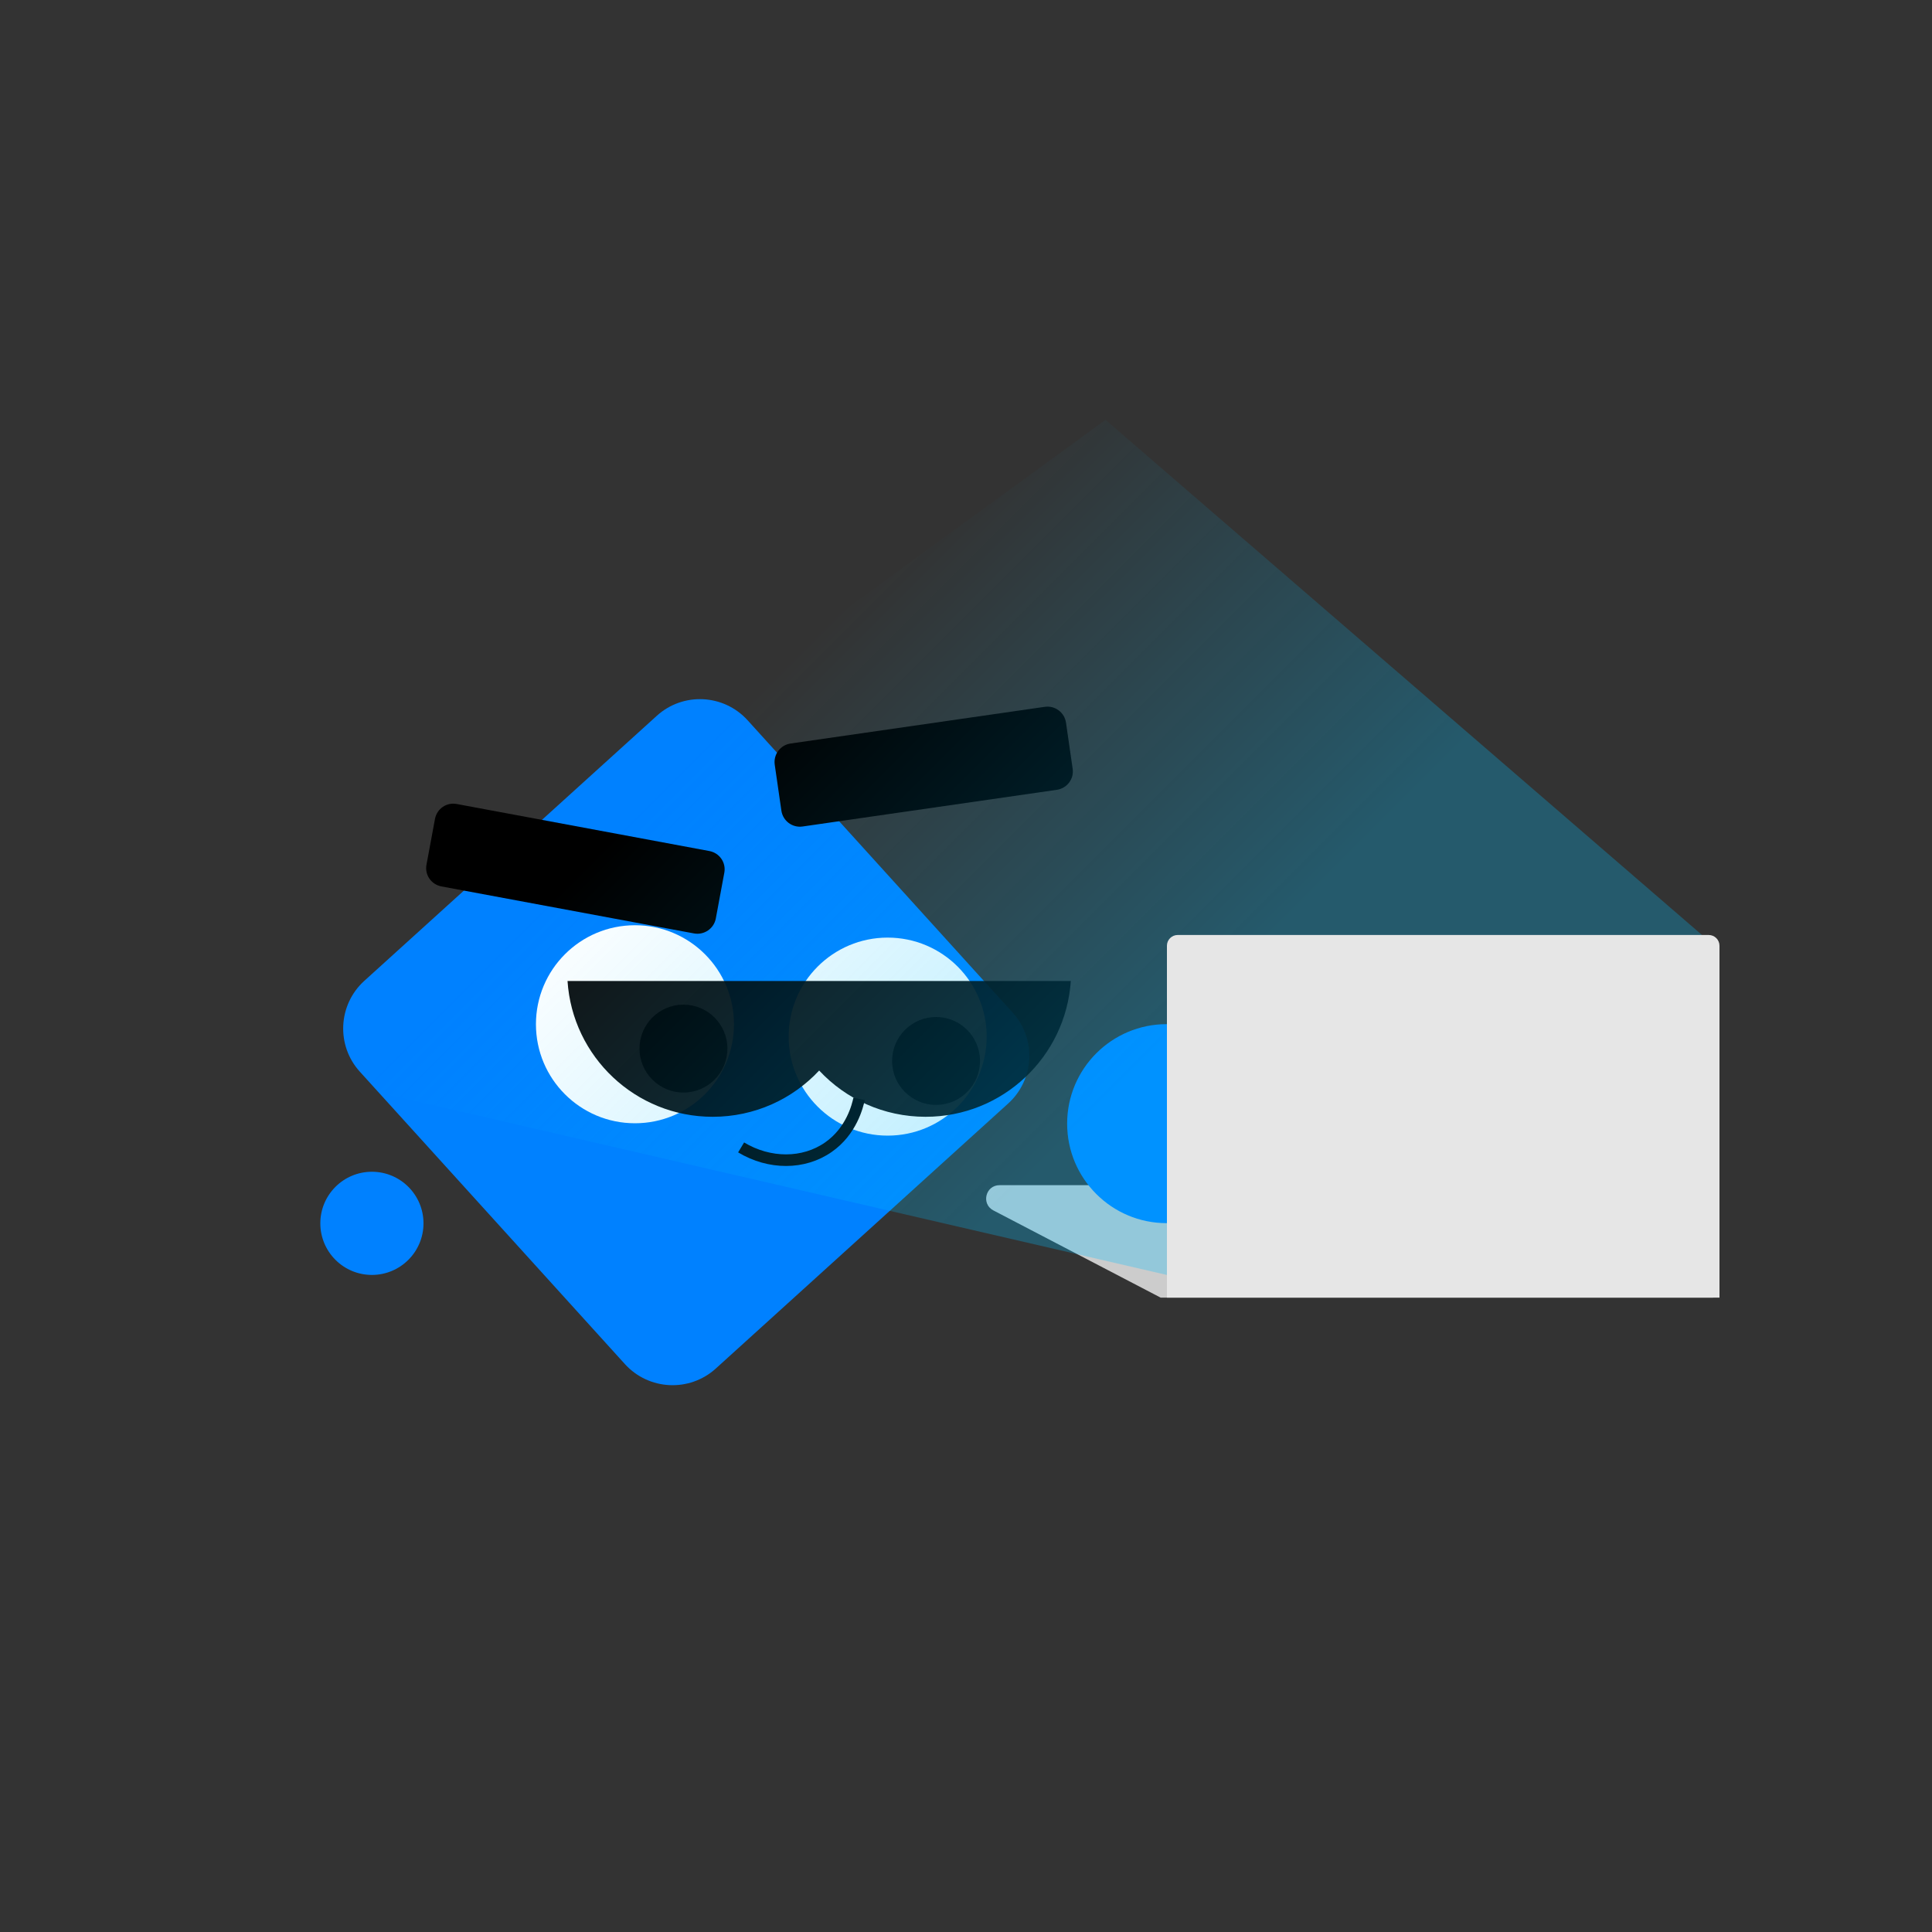 <?xml version="1.0" encoding="utf-8"?>
<!-- Generator: Adobe Illustrator 24.0.0, SVG Export Plug-In . SVG Version: 6.00 Build 0)  -->
<svg version="1.1" id="Слой_1" xmlns="http://www.w3.org/2000/svg" xmlns:xlink="http://www.w3.org/1999/xlink" x="0px" y="0px"
	 viewBox="0 0 2000 2000" style="enable-background:new 0 0 2000 2000;" xml:space="preserve">
<rect x="0" y="0" width="2000" height="2000" fill="#333333" stroke="none"/>
<style type="text/css">
	.st0{fill:#0081FF;}
	.st1{fill:#FFFFFF;}
	.st2{fill:none;stroke:#000000;stroke-width:12;stroke-miterlimit:10;}
	.st3{opacity:0.93;}
	.st4{fill:#CCCCCC;}
	.st5{opacity:0.28;fill:url(#SVGID_1_);}
	.st6{fill:#E6E6E6;}
</style>
<g>
	<path class="st0" d="M646.9,1412.1l-274.4-302.7c-24.7-27.2-22.6-69.3,4.6-94L679.9,741c27.2-24.7,69.3-22.6,94,4.6l274.4,302.7
		c24.7,27.2,22.6,69.3-4.6,94l-302.7,274.4C713.7,1441.4,671.6,1439.3,646.9,1412.1z"/>
	<circle class="st1" cx="657.3" cy="1060.3" r="102.5"/>
	<circle class="st1" cx="918.9" cy="1073.1" r="102.5"/>
	<circle cx="707.5" cy="1085.5" r="45.5"/>
	<circle cx="969" cy="1098.3" r="45.5"/>
	<path d="M1094.1,817.6l-263.3,38c-10.6,1.5-20.3-5.8-21.9-16.3l-6.9-47.7c-1.5-10.6,5.8-20.3,16.3-21.9l263.3-38
		c10.6-1.5,20.3,5.8,21.9,16.3l6.9,47.7C1112,806.3,1104.7,816,1094.1,817.6z"/>
	<path d="M718.5,966.3l-261.6-48.7c-10.5-2-17.4-12-15.4-22.5l8.8-47.4c2-10.5,12-17.4,22.5-15.4l261.6,48.7
		c10.5,2,17.4,12,15.4,22.5l-8.8,47.4C739,961.3,728.9,968.2,718.5,966.3z"/>
	<path class="st2" d="M889.3,1137.6c-1.5,7.1-7.8,33.3-31.8,50c-25.5,17.8-60.9,17.9-90.3,0.2"/>
	<circle class="st0" cx="385" cy="1266.4" r="53.4"/>
	<path class="st3" d="M587.5,1015.5c5.1,78.5,70.4,140.6,150.3,140.6c43.5,0,82.7-18.4,110.2-47.9c27.5,29.5,66.7,47.9,110.2,47.9
		c79.8,0,145.1-62.1,150.3-140.6H587.5z"/>
	<path class="st4" d="M1773.5,1343.3h-572l-173.2-90.3c-12.8-6.7-8.1-26.1,6.4-26.1h515.5L1773.5,1343.3z"/>
	<circle class="st0" cx="1207.7" cy="1163.2" r="103"/>
	<linearGradient id="SVGID_1_" gradientUnits="userSpaceOnUse" x1="651.464" y1="682.261" x2="1531.424" y2="1562.221">
		<stop  offset="9.441341e-02" style="stop-color:#00BDFD;stop-opacity:0"/>
		<stop  offset="0.54" style="stop-color:#00BDFD"/>
	</linearGradient>
	<polygon class="st5" points="1773.7,978.1 1764.2,1329.5 1223.8,1323.5 238.3,1095.5 1144.4,434.6 	"/>
	<path class="st6" d="M1780,1343.3h-572V979c0-6.1,5-11.1,11.1-11.1h549.8c6.1,0,11.1,5,11.1,11.1V1343.3z"/>
</g>
</svg>
